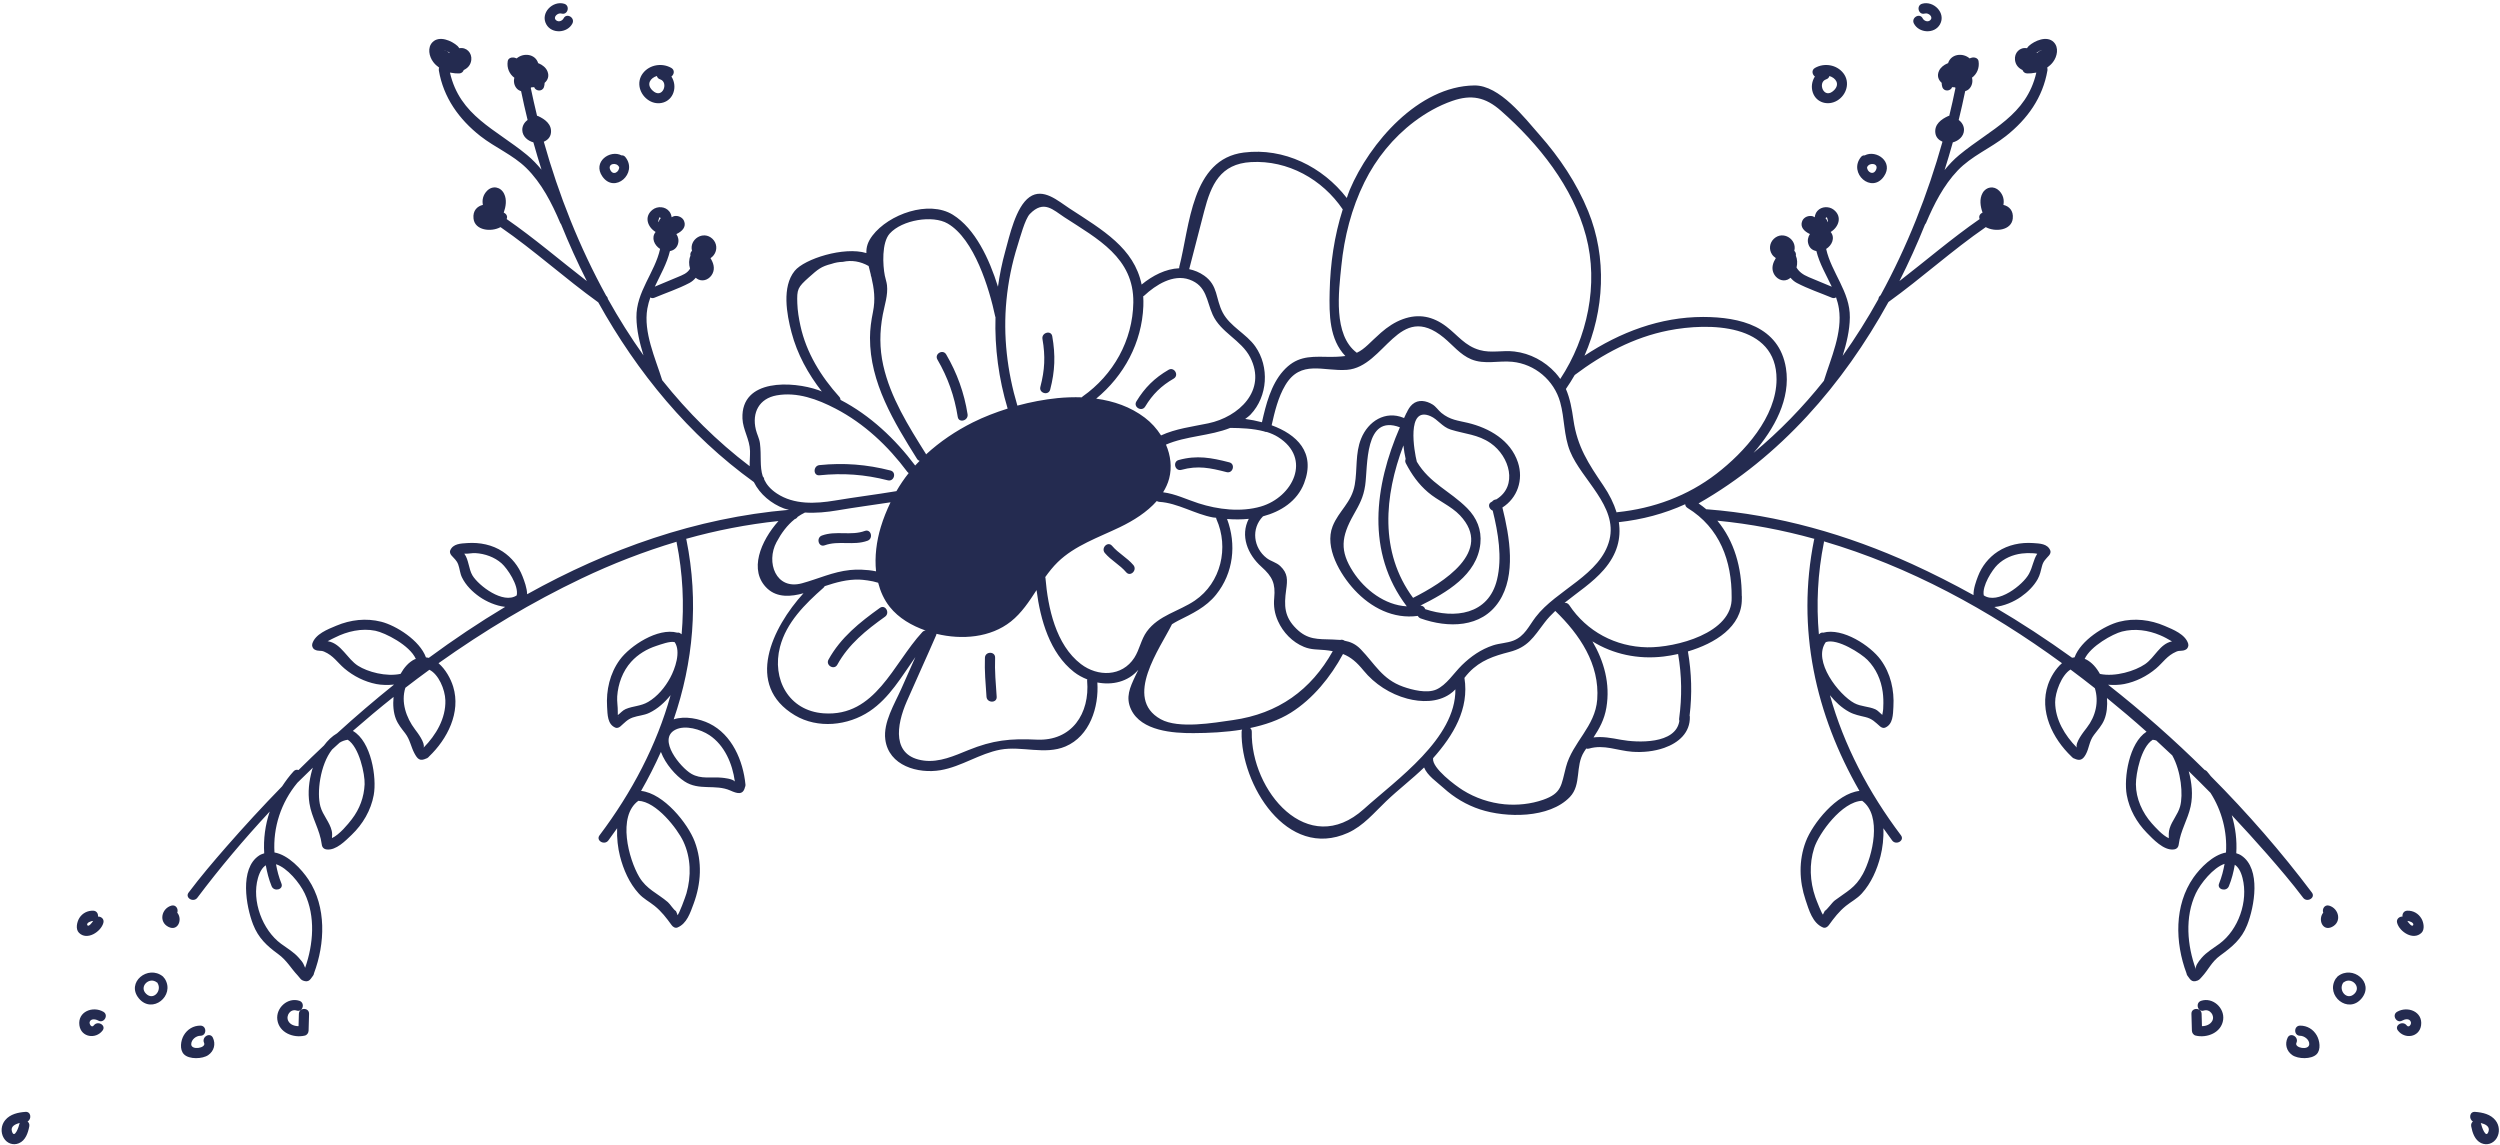 <?xml version="1.0" encoding="UTF-8"?><svg xmlns="http://www.w3.org/2000/svg" xmlns:xlink="http://www.w3.org/1999/xlink" fill="#000000" height="142.4" preserveAspectRatio="xMidYMid meet" version="1" viewBox="-0.2 -0.4 310.8 142.4" width="310.8" zoomAndPan="magnify"><g id="change1_1"><path d="M 185.82 61.684 C 185.621 61.699 185.426 61.789 185.305 61.953 C 185.285 61.961 185.27 61.973 185.246 61.984 C 184.688 62.227 184.914 62.902 185.375 63.086 C 186.051 65.816 186.578 68.918 185.906 71.672 C 184.844 76.039 180.625 76.547 176.984 75.332 C 176.902 75.086 176.684 74.887 176.383 74.887 C 179.617 73.281 183.438 71.086 183.84 67.18 C 184.016 65.473 183.391 63.973 182.195 62.773 C 180.043 60.613 177.555 59.699 175.941 57.004 C 175.617 55.758 174.609 50.027 177.633 51.332 C 178.551 51.727 179.078 52.668 180.156 53.008 C 181.895 53.555 183.547 53.602 185.117 54.695 C 187.484 56.34 188.539 60.02 185.82 61.684 Z M 168.016 70.68 C 166.34 68.086 166.531 66.344 168.078 63.598 C 168.805 62.312 169.293 61.453 169.516 59.957 C 169.871 57.574 169.387 51.035 173.832 52.723 C 170.668 60.004 169.594 68.277 174.691 74.98 C 171.965 74.836 169.473 72.926 168.016 70.68 Z M 174.551 56.664 C 174.48 56.82 174.473 57.004 174.574 57.195 C 175.297 58.582 176.125 59.762 177.32 60.789 C 178.547 61.848 180.191 62.492 181.305 63.668 C 185.531 68.148 179.168 72.066 175.473 73.926 C 171.266 68.234 171.898 61.246 174.273 54.973 C 174.34 55.578 174.434 56.156 174.551 56.664 Z M 182.27 52.168 C 181.023 51.871 180.09 51.816 179 50.938 C 178.613 50.621 178.328 50.148 177.891 49.883 C 177.117 49.41 176.137 49.215 175.391 49.863 C 175.074 50.137 174.855 50.508 174.676 50.91 C 174.664 50.922 174.652 50.93 174.645 50.945 C 174.543 51.156 174.449 51.371 174.348 51.582 C 174.324 51.57 174.309 51.547 174.281 51.539 C 172.02 50.621 169.891 51.957 169.012 54.137 C 168.27 55.961 168.559 57.965 168.223 59.863 C 167.832 62.094 166.234 63.105 165.473 65.023 C 164.426 67.668 166.418 71.02 168.172 72.918 C 170.242 75.16 173.035 76.586 176.066 76.168 C 176.133 76.305 176.246 76.422 176.422 76.484 C 179.793 77.684 183.98 77.699 186.164 74.363 C 188.309 71.094 187.484 66.328 186.578 62.695 C 188.434 61.516 189.227 59.262 188.508 57.082 C 187.598 54.328 184.938 52.805 182.27 52.168 Z M 109.828 76.266 C 107.484 77.941 105.309 79.676 103.895 82.238 C 103.5 82.953 102.406 82.312 102.801 81.598 C 104.32 78.852 106.676 76.973 109.191 75.172 C 109.855 74.699 110.484 75.797 109.828 76.266 Z M 102.32 67.395 C 101.555 67.676 101.227 66.453 101.984 66.176 C 103.734 65.535 105.586 66.238 107.316 65.605 C 108.086 65.324 108.41 66.547 107.652 66.824 C 105.902 67.465 104.055 66.762 102.32 67.395 Z M 101.676 57.422 C 104.703 57.113 107.562 57.336 110.508 58.094 C 111.297 58.297 110.957 59.516 110.168 59.312 C 107.32 58.582 104.598 58.387 101.676 58.688 C 100.867 58.77 100.875 57.504 101.676 57.422 Z M 116.34 44.301 C 115.93 43.598 117.02 42.961 117.43 43.664 C 118.781 45.973 119.676 48.453 120.09 51.098 C 120.215 51.895 118.996 52.234 118.867 51.434 C 118.469 48.891 117.641 46.527 116.34 44.301 Z M 129.137 47.699 C 129.688 45.598 129.773 43.883 129.398 41.742 C 129.262 40.945 130.48 40.605 130.617 41.406 C 131.027 43.754 130.961 45.727 130.359 48.035 C 130.152 48.824 128.934 48.484 129.137 47.699 Z M 141.074 49.508 C 142.109 47.797 143.344 46.578 145.074 45.574 C 145.781 45.164 146.418 46.258 145.715 46.668 C 144.164 47.566 143.094 48.613 142.168 50.148 C 141.746 50.844 140.652 50.207 141.074 49.508 Z M 152.293 58.297 C 150.273 57.777 148.73 57.441 146.668 58.012 C 145.883 58.227 145.547 57.008 146.332 56.789 C 148.602 56.164 150.391 56.504 152.629 57.078 C 153.418 57.281 153.082 58.5 152.293 58.297 Z M 140.699 69.848 C 141.227 70.465 140.336 71.363 139.805 70.742 C 139.02 69.816 137.941 69.277 137.156 68.352 C 136.633 67.73 137.52 66.836 138.051 67.457 C 138.836 68.383 139.91 68.918 140.699 69.848 Z M 123.512 81.367 C 123.449 83.004 123.594 84.59 123.707 86.219 C 123.766 87.035 122.5 87.027 122.441 86.219 C 122.328 84.59 122.184 83.004 122.246 81.367 C 122.277 80.555 123.539 80.551 123.512 81.367 Z M 299.078 114.086 C 299.273 114.082 299.988 114.305 299.797 114.629 C 299.652 114.867 299.219 114.32 299.078 114.086 Z M 299.074 112.816 C 298.633 112.832 298.438 113.207 298.477 113.547 C 298.094 113.535 297.68 113.844 297.809 114.328 C 298.102 115.434 299.828 116.57 300.848 115.559 C 301.277 115.133 301.105 114.27 300.84 113.809 C 300.465 113.164 299.816 112.793 299.074 112.816 Z M 309.184 140.227 C 308.867 141.309 308.301 139.621 308.238 139.289 C 308.23 139.254 308.215 139.234 308.207 139.207 C 308.773 139.348 309.355 139.637 309.184 140.227 Z M 310.051 138.898 C 309.441 138.117 308.441 137.898 307.5 137.828 C 306.789 137.773 306.703 138.734 307.234 139.02 C 307.074 139.156 306.969 139.359 307.02 139.625 C 307.164 140.41 307.465 141.328 308.242 141.703 C 308.969 142.047 309.781 141.77 310.191 141.086 C 310.602 140.402 310.535 139.52 310.051 138.898 Z M 300.789 127.074 C 300.574 128.57 298.754 128.828 297.91 127.715 C 297.418 127.066 298.516 126.438 299 127.078 C 299.273 127.434 299.621 126.93 299.516 126.645 C 299.336 126.16 298.758 126.297 298.449 126.477 C 297.742 126.883 297.105 125.789 297.812 125.383 C 299.117 124.633 301.031 125.363 300.789 127.074 Z M 289.551 113.91 C 289.555 113.902 289.555 113.895 289.562 113.891 C 289.578 113.895 289.598 113.898 289.613 113.902 C 289.594 113.906 289.57 113.906 289.551 113.91 Z M 289.355 112.188 C 288.781 112.023 288.453 112.637 288.625 113.062 C 287.941 113.883 288.523 115.418 289.707 114.84 C 290.969 114.223 290.578 112.539 289.355 112.188 Z M 292.492 123.152 C 291.582 124.027 290.5 122.758 291.07 121.828 C 291.082 121.809 291.082 121.789 291.094 121.77 C 291.117 121.758 291.145 121.75 291.168 121.73 C 292.09 120.992 293.426 122.258 292.492 123.152 Z M 290.422 120.984 C 290.352 121.039 290.309 121.105 290.277 121.168 C 290.234 121.207 290.191 121.242 290.16 121.297 C 288.871 123.391 291.738 125.719 293.395 123.723 C 295.035 121.738 292.258 119.512 290.422 120.984 Z M 287.816 128.316 C 288.18 128.941 288.375 130.086 287.801 130.664 C 287.141 131.32 285.488 131.266 284.77 130.766 C 284.047 130.258 283.828 129.395 284.195 128.609 C 284.547 127.875 285.637 128.516 285.289 129.25 C 284.996 129.867 286.836 130.238 286.887 129.422 C 286.922 128.84 286.246 128.367 285.75 128.367 C 284.934 128.371 284.934 127.105 285.75 127.105 C 286.621 127.102 287.383 127.559 287.816 128.316 Z M 276.184 126.367 C 275.977 127.977 274.188 128.688 272.762 128.344 C 272.488 128.277 272.305 128.008 272.297 127.734 C 272.277 127.035 272.258 126.34 272.238 125.641 C 272.215 124.828 273.48 124.832 273.504 125.641 C 273.516 126.152 273.531 126.664 273.547 127.172 C 274.047 127.172 274.566 126.98 274.82 126.531 C 275.195 125.859 274.523 124.996 273.789 125.23 C 273.012 125.48 272.68 124.262 273.453 124.016 C 274.887 123.551 276.375 124.891 276.184 126.367 Z M 278.594 108.766 C 279.328 111.656 278.074 115.188 275.73 116.922 C 274.969 117.484 274.137 117.953 273.508 118.68 C 273.066 119.191 272.664 119.762 272.801 120.137 C 271.707 117.148 271.398 113.617 272.781 110.668 C 273.359 109.441 274.945 107.457 276.359 106.992 C 276.211 107.816 276.004 108.637 275.68 109.434 C 275.367 110.188 276.594 110.516 276.895 109.77 C 277.254 108.898 277.473 108.008 277.629 107.105 C 278.031 107.371 278.371 107.883 278.594 108.766 Z M 270.828 99.863 C 270.555 100.852 269.828 101.613 269.531 102.578 C 269.398 103.012 269.414 103.402 269.422 103.809 C 268.637 103.449 267.762 102.461 267.316 101.965 C 266.141 100.648 265.34 98.879 265.336 97.102 C 265.332 95.766 265.969 92.48 267.426 91.566 C 267.574 91.586 267.723 91.609 267.863 91.656 C 268.535 92.27 269.199 92.895 269.859 93.516 C 270.953 95.484 271.234 98.41 270.828 99.863 Z M 259.227 90.074 C 258.883 90.52 257.762 91.906 257.988 92.535 C 256.508 91.043 255.309 89.062 255.297 86.906 C 255.289 85.688 256.082 83.535 257.207 82.836 C 258.227 83.598 259.238 84.367 260.234 85.16 C 260.75 86.832 260.344 88.637 259.227 90.074 Z M 248.129 69.809 C 248.957 69.008 250.012 68.559 251.141 68.414 C 251.613 68.355 252.082 68.344 252.555 68.379 C 252.73 68.379 252.898 68.418 253.07 68.445 C 252.562 69.227 252.535 70.031 252.039 70.945 C 251.305 72.309 248.148 74.793 246.422 73.617 C 246.184 72.445 247.48 70.43 248.129 69.809 Z M 263.602 78.113 C 265.207 77.707 266.852 77.941 268.352 78.574 C 268.879 78.793 269.34 79.062 269.82 79.336 C 268.301 79.641 267.699 81.328 266.473 82.168 C 265.238 83.016 262.77 83.781 260.863 83.383 C 260.43 82.602 259.859 81.941 259.129 81.57 C 259.074 81.543 259.02 81.543 258.965 81.52 C 259.695 79.926 262.48 78.398 263.602 78.113 Z M 204.594 80.074 C 200.645 80.008 197.066 78.109 194.883 74.82 C 194.734 74.598 194.512 74.527 194.305 74.543 C 195.961 73.211 197.777 72.055 199.191 70.426 C 200.867 68.492 201.355 66.512 201.055 64.516 C 203.938 64.199 206.719 63.465 209.305 62.285 C 209.316 62.461 209.398 62.633 209.594 62.75 C 213.602 65.207 215.109 69.332 215.078 73.863 C 215.238 78.316 208.102 80.129 204.594 80.074 Z M 208.551 88.941 C 208.535 89.051 208.551 89.145 208.578 89.223 C 208.141 92.156 203.34 91.941 201.312 91.566 C 200.113 91.348 199.055 91.137 197.906 91.277 C 198.633 90.168 199.258 89.066 199.508 87.559 C 200.004 84.582 199.211 81.809 197.773 79.336 C 200.344 80.934 203.434 81.598 206.617 81.219 C 207.18 81.152 207.789 81.047 208.422 80.906 C 208.887 83.609 208.914 86.223 208.551 88.941 Z M 194.48 94.957 C 193.883 97.23 193.984 98.211 191.637 99.031 C 190.121 99.559 188.449 99.734 186.855 99.59 C 185.023 99.418 183.219 98.812 181.66 97.836 C 180.77 97.281 177.809 95.102 177.961 93.887 C 177.965 93.875 177.961 93.867 177.961 93.855 C 180.473 91.035 182.473 87.73 181.859 83.875 C 182.039 83.641 182.227 83.41 182.438 83.188 C 183.859 81.699 185.531 81.148 187.438 80.656 C 189.75 80.059 190.414 78.859 191.816 77.008 C 192.219 76.473 192.676 76 193.152 75.551 C 196.172 78.473 198.688 82.16 198.367 86.559 C 198.117 89.949 195.297 91.863 194.48 94.957 Z M 169.371 100.168 C 162.391 106.461 155.273 97.871 155.422 90.578 C 155.426 90.363 155.34 90.211 155.215 90.109 C 157.031 89.727 158.781 89.141 160.285 88.199 C 163.012 86.488 165.234 83.754 166.762 80.906 C 167.75 81.297 168.473 81.93 169.301 82.941 C 170.688 84.641 172.621 85.887 174.742 86.453 C 176.48 86.914 178.496 86.941 180.035 85.898 C 180.301 85.719 180.527 85.52 180.734 85.301 C 180.797 91.41 173.426 96.512 169.371 100.168 Z M 144.098 89.012 C 139.41 86.414 144.059 80.145 145.5 77.207 C 145.742 77.059 145.977 76.906 146.254 76.77 C 148.02 75.883 149.715 75.105 150.98 73.531 C 153.156 70.828 153.531 67.281 152.348 64.121 C 153.25 64.191 154.152 64.195 155.047 64.102 C 153.977 66.172 154.871 68.508 156.633 70.074 C 157.996 71.293 158.379 72.145 158.211 73.934 C 158.113 74.949 158.254 75.875 158.68 76.816 C 159.309 78.223 160.473 79.434 161.91 80.02 C 162.828 80.395 163.586 80.324 164.527 80.418 C 164.879 80.453 165.191 80.5 165.488 80.555 C 162.789 85.379 158.723 88.32 153.078 89.121 C 150.691 89.461 146.32 90.242 144.098 89.012 Z M 134.18 82.156 C 131.047 79.758 130.078 75.145 129.77 71.438 C 129.766 71.402 129.75 71.379 129.742 71.348 C 130.215 70.684 130.719 70.047 131.301 69.48 C 133.422 67.414 136.352 66.426 139.027 65.137 C 140.715 64.324 142.402 63.266 143.613 61.887 C 143.699 61.941 143.801 61.984 143.926 61.992 C 146.215 62.129 148.34 63.516 150.609 63.93 C 150.734 63.953 150.863 63.949 150.988 63.969 C 150.996 64.027 151 64.082 151.027 64.141 C 152.602 67.664 151.609 72.039 148.344 74.262 C 146.367 75.605 143.84 76.086 142.367 78.117 C 141.648 79.109 141.477 80.352 140.82 81.371 C 139.289 83.746 136.27 83.754 134.18 82.156 Z M 128.656 91.551 C 125.391 91.395 123.246 91.609 120.16 92.863 C 118.438 93.566 116.582 94.398 114.684 94.16 C 110.605 93.648 111.246 89.738 112.531 86.797 C 113.73 84.047 114.992 81.328 116.18 78.574 C 116.207 78.516 116.211 78.457 116.219 78.398 C 119.387 79.168 122.945 78.875 125.473 76.867 C 126.805 75.809 127.734 74.391 128.664 72.961 C 129.141 76.68 130.324 80.797 133.316 83.141 C 133.809 83.527 134.379 83.832 134.973 84.066 C 134.961 84.121 134.945 84.172 134.953 84.238 C 135.305 88.273 133.074 91.766 128.656 91.551 Z M 102.195 88.281 C 97.844 87.973 95.734 84.016 96.77 80.023 C 97.559 76.98 99.887 74.688 102.164 72.68 C 102.238 72.617 102.289 72.547 102.32 72.473 C 103.719 72.008 105.133 71.609 106.641 71.656 C 107.039 71.668 108.172 71.785 108.973 72.047 C 109.25 73.129 109.699 74.148 110.406 75.039 C 111.531 76.453 113.156 77.387 114.883 77.992 C 114.738 77.992 114.594 78.043 114.465 78.18 C 110.82 82.117 108.648 88.738 102.195 88.281 Z M 96.336 67 C 96.945 65.859 97.66 64.898 98.598 64.141 C 98.766 64.09 98.887 63.988 98.961 63.855 C 99.242 63.66 99.543 63.48 99.871 63.32 C 101.219 63.406 102.59 63.273 103.918 63.047 C 106.109 62.672 108.312 62.383 110.512 62.047 C 110.035 63.039 109.621 64.055 109.305 65.105 C 108.77 66.871 108.52 68.797 108.711 70.629 C 107.535 70.379 106.211 70.387 105.48 70.465 C 103.324 70.691 101.555 71.555 99.508 72.113 C 96.242 73.008 95 69.484 96.336 67 Z M 96.387 60.957 C 95.562 60.41 95.102 59.836 94.812 59.23 C 94.809 59.082 94.746 58.941 94.629 58.82 C 94.227 57.598 94.473 56.246 94.277 54.707 C 94.199 54.098 93.902 53.59 93.766 53.004 C 93.258 50.883 94.188 49.145 96.344 48.754 C 98.895 48.297 101.426 49.227 103.688 50.406 C 107.242 52.258 110.207 55.051 112.59 58.25 C 112.645 58.32 112.707 58.371 112.77 58.41 C 112.203 59.121 111.695 59.875 111.242 60.66 C 108.695 61.086 106.121 61.402 103.582 61.828 C 101.176 62.23 98.512 62.363 96.387 60.957 Z M 104.141 48.93 C 101.863 46.406 100.039 43.453 99.309 40.098 C 99.109 39.184 98.953 38.242 98.922 37.309 C 98.863 35.562 98.953 35.332 100.371 34.07 C 101.477 33.09 101.871 32.73 103.172 32.406 C 103.625 32.25 104.09 32.164 104.574 32.156 C 105.691 31.906 106.762 32.094 107.785 32.668 C 107.789 32.68 107.793 32.691 107.797 32.703 C 107.887 33.059 107.969 33.395 108.055 33.734 C 108.055 33.84 108.082 33.941 108.129 34.035 C 108.461 35.457 108.652 36.797 108.328 38.383 C 108.109 39.457 107.961 40.496 107.957 41.598 C 107.938 47.172 110.945 52.082 113.805 56.648 C 113.891 56.785 114.004 56.855 114.125 56.898 C 113.938 57.09 113.754 57.277 113.574 57.473 C 111.086 54.164 107.977 51.234 104.297 49.316 C 104.289 49.184 104.25 49.055 104.141 48.93 Z M 110.07 35.047 C 110.023 34.645 109.879 34.258 109.801 33.867 C 109.543 32.57 109.398 29.758 110.41 28.637 C 111.945 26.934 115.754 26.305 117.617 27.391 C 120.93 29.312 122.797 35.504 123.523 38.938 C 123.527 38.973 123.547 38.992 123.559 39.023 C 123.449 42.852 123.961 46.691 125.07 50.395 C 123.59 50.863 122.133 51.418 120.742 52.113 C 118.617 53.176 116.648 54.508 114.926 56.09 C 114.914 56.062 114.914 56.035 114.895 56.008 C 112.738 52.566 110.504 49.031 109.605 45.02 C 109.133 42.902 109.145 40.844 109.547 38.719 C 109.773 37.52 110.211 36.293 110.07 35.047 Z M 124.922 36.922 C 125.145 34.617 125.605 32.332 126.305 30.125 C 126.609 29.168 127.23 26.82 127.832 26.199 C 129.562 24.41 130.719 25.691 132.113 26.602 C 136.234 29.285 140.777 31.648 140.695 37.211 C 140.621 41.922 138.215 46.211 134.387 48.895 C 134.344 48.922 134.32 48.961 134.289 48.996 C 133.281 48.961 132.266 48.996 131.266 49.094 C 129.605 49.262 127.934 49.582 126.281 50.027 C 125.012 45.762 124.492 41.363 124.922 36.922 Z M 142.066 36.34 C 143.473 35.027 145.645 33.645 147.652 34.352 C 149.832 35.117 149.781 36.988 150.555 38.715 C 151.555 40.949 154.117 41.871 155.219 44.016 C 157.34 48.148 153.789 51.441 150.016 52.227 C 147.965 52.656 145.996 52.883 144.141 53.73 C 143.602 52.887 142.922 52.125 142.121 51.523 C 140.336 50.168 138.246 49.457 136.078 49.16 C 139.535 46.309 141.758 42.219 141.941 37.66 C 141.957 37.23 141.949 36.82 141.926 36.426 C 141.973 36.398 142.023 36.383 142.066 36.34 Z M 149.504 25.859 C 150.367 22.547 151.508 19.965 155.328 19.75 C 159.914 19.492 164.195 21.891 166.73 25.629 C 165.676 28.934 165.176 32.414 165.102 35.883 C 165.035 38.734 165.066 41.785 167.055 43.859 C 166.422 43.949 165.648 43.984 164.629 43.961 C 162.434 43.906 160.887 43.969 159.316 45.73 C 157.801 47.438 157.18 49.895 156.684 52.094 C 155.988 51.91 155.289 51.773 154.605 51.684 C 154.832 51.504 155.07 51.348 155.277 51.129 C 157.414 48.871 157.633 45.199 155.863 42.676 C 154.742 41.082 152.723 40.203 151.805 38.453 C 150.906 36.734 151.254 35.105 149.512 33.871 C 148.906 33.441 148.273 33.199 147.641 33.062 C 148.262 30.664 148.879 28.262 149.504 25.859 Z M 175.609 14.73 C 177.055 13.645 178.629 12.742 180.348 12.145 C 182.723 11.32 184.465 11.668 186.395 13.367 C 191.078 17.488 195.355 22.82 196.977 28.953 C 198.562 34.941 197.156 41.582 193.773 46.711 C 193.594 46.453 193.398 46.199 193.176 45.953 C 191.844 44.496 190.027 43.527 188.062 43.297 C 186.582 43.121 185.215 43.527 183.754 43.117 C 181.93 42.605 181.051 41.297 179.605 40.191 C 177.953 38.938 176.191 38.555 174.211 39.273 C 173.195 39.641 172.305 40.242 171.492 40.949 C 170.117 42.152 169.504 42.977 168.48 43.457 C 165.512 41.254 166.234 35.859 166.555 32.668 C 166.918 29.059 167.816 25.504 169.43 22.246 C 170.883 19.309 172.996 16.707 175.609 14.73 Z M 148.793 62.168 C 147.266 61.676 145.961 61.004 144.398 60.801 C 144.723 60.27 144.988 59.711 145.148 59.098 C 145.52 57.688 145.328 56.215 144.754 54.875 C 147.242 53.793 150.246 53.801 152.746 52.797 C 154.074 52.812 155.574 52.863 156.938 53.227 C 157.051 53.281 157.172 53.312 157.293 53.305 C 157.789 53.461 158.258 53.664 158.684 53.93 C 162.941 56.602 160.527 61.406 156.551 62.57 C 154.07 63.293 151.215 62.949 148.793 62.168 Z M 190.715 76.309 C 189.863 77.426 189.344 78.703 187.934 79.246 C 187.145 79.551 186.234 79.562 185.422 79.828 C 183.918 80.324 182.664 81.199 181.543 82.293 C 180.543 83.27 179.625 84.77 178.344 85.328 C 177.18 85.828 175.375 85.375 174.234 84.969 C 171.633 84.047 170.734 82.148 168.973 80.324 C 168.34 79.668 167.688 79.391 166.957 79.254 C 166.797 79.141 166.598 79.098 166.422 79.156 C 166.113 79.129 165.793 79.113 165.449 79.102 C 163.602 79.047 162.367 79.145 160.961 77.762 C 159.449 76.277 159.426 74.898 159.695 72.926 C 159.867 71.695 159.922 70.887 158.965 69.977 C 158.477 69.508 157.785 69.383 157.27 68.98 C 155.629 67.715 155.309 65.324 156.816 63.789 C 159.023 63.203 161.059 61.918 161.922 59.684 C 163.406 55.828 160.98 53.598 157.891 52.469 C 158.27 50.781 158.703 48.973 159.586 47.492 C 161.508 44.266 164.332 45.801 167.258 45.578 C 172 45.219 173.652 36.941 179.301 41.582 C 180.406 42.492 181.336 43.699 182.699 44.266 C 184.355 44.953 186.082 44.41 187.805 44.578 C 190.605 44.852 192.996 46.867 193.758 49.586 C 194.328 51.617 194.188 53.738 194.996 55.719 C 196.43 59.238 200.914 62.527 199.891 66.703 C 198.816 71.066 193.289 72.926 190.715 76.309 Z M 207.207 40.688 C 212.238 39.691 220.691 39.77 220.66 46.77 C 220.645 51.422 216.672 55.816 213.191 58.496 C 209.598 61.266 205.359 62.812 200.863 63.277 C 200.832 63.281 200.805 63.297 200.777 63.305 C 200.43 62.184 199.875 61.062 199.117 59.949 C 197.285 57.25 195.887 55.141 195.41 51.809 C 195.215 50.438 194.988 49.145 194.473 47.957 C 194.867 47.395 195.227 46.809 195.57 46.219 C 199.051 43.605 202.902 41.539 207.207 40.688 Z M 231.969 81.645 C 233.039 82.734 233.652 84.125 233.859 85.629 C 233.941 86.246 233.961 86.855 233.926 87.477 C 233.93 87.82 233.875 88.152 233.805 88.477 C 233.535 88.262 233.242 87.91 232.945 87.781 C 232.102 87.41 231.16 87.453 230.332 87.016 C 228.434 86.008 225.086 81.77 226.785 79.426 C 228.207 78.918 231.191 80.852 231.969 81.645 Z M 231.395 108.246 C 230.441 110.004 229.383 110.426 227.902 111.543 C 227.539 111.816 226.957 112.703 226.633 112.859 C 226.707 112.824 226.375 113.324 226.449 113.309 C 226.324 113.332 225.613 111.512 225.484 111.141 C 224.805 109.184 224.703 107.02 225.336 105.035 C 225.918 103.203 228.797 99.238 231.305 99.156 C 233.812 100.992 232.598 106.027 231.395 108.246 Z M 84.75 104.203 C 85.699 106.23 85.746 108.52 85.141 110.66 C 85.031 111.047 84.176 113.41 84.004 113.375 C 84.07 113.387 83.852 112.871 83.832 112.859 C 83.551 112.727 83.121 112.004 82.828 111.754 C 81.531 110.645 80.176 110.16 79.262 108.609 C 77.953 106.387 76.527 101.078 79.16 99.156 C 81.398 99.246 84.012 102.633 84.75 104.203 Z M 80.379 86.863 C 79.461 87.402 78.527 87.355 77.594 87.746 C 77.195 87.914 76.922 88.27 76.609 88.5 C 76.602 88.395 76.598 88.262 76.602 88.07 C 76.617 87.441 76.488 86.809 76.531 86.172 C 76.637 84.625 77.211 83.039 78.262 81.879 C 79.117 80.934 80.215 80.281 81.414 79.891 C 81.922 79.727 83.121 79.27 83.676 79.434 C 84.488 80.613 83.711 82.773 83.121 83.859 C 82.484 85.039 81.543 86.18 80.379 86.863 Z M 76.621 88.648 C 76.699 88.727 76.652 88.875 76.621 88.648 Z M 87.996 90.996 C 89.883 92.25 90.867 94.57 91.156 96.758 C 90.867 96.406 89.773 96.309 89.539 96.285 C 88.227 96.148 86.961 96.508 85.742 95.793 C 84.406 95.016 81.504 91.516 83.738 90.332 C 84.973 89.68 86.918 90.281 87.996 90.996 Z M 58.535 71.137 C 58.055 70.332 58.086 69.191 57.52 68.43 C 57.957 68.473 58.461 68.34 58.914 68.363 C 60.078 68.434 61.27 68.852 62.152 69.629 C 62.871 70.266 64.305 72.371 64.039 73.617 C 62.367 74.754 59.305 72.414 58.535 71.137 Z M 55.168 86.664 C 55.234 88.91 54.004 90.988 52.465 92.543 C 52.68 91.961 51.711 90.691 51.398 90.281 C 50.281 88.801 49.633 86.871 50.195 85.105 C 51.18 84.344 52.176 83.598 53.18 82.867 C 54.312 83.41 55.129 85.301 55.168 86.664 Z M 45.129 97.102 C 45.059 98.699 44.512 100.172 43.547 101.434 C 43.082 102.043 42.008 103.363 41.07 103.793 C 41.094 103.496 41.113 103.195 41.043 102.895 C 40.789 101.793 39.934 100.953 39.633 99.863 C 39.164 98.191 39.59 94.672 41.082 92.785 C 41.395 92.496 41.711 92.211 42.027 91.926 C 42.332 91.738 42.668 91.617 43.031 91.566 C 44.457 92.473 45.18 95.852 45.129 97.102 Z M 44.312 82.371 C 42.969 81.523 42.234 79.625 40.617 79.328 C 40.582 79.32 40.555 79.324 40.523 79.32 C 40.887 79.117 41.312 78.922 41.438 78.859 C 42.957 78.086 44.773 77.668 46.469 78.016 C 47.668 78.262 50.738 79.801 51.496 81.52 C 51.441 81.543 51.391 81.543 51.332 81.57 C 50.602 81.934 50.035 82.594 49.598 83.375 C 47.805 83.758 45.52 83.137 44.312 82.371 Z M 37.68 110.668 C 39.035 113.535 38.762 116.984 37.734 119.918 C 37.707 119.852 37.66 119.762 37.59 119.578 C 37.457 119.234 37.195 118.953 36.953 118.68 C 36.32 117.953 35.496 117.488 34.73 116.922 C 32.438 115.23 31.062 111.613 31.867 108.766 C 32.105 107.93 32.445 107.434 32.844 107.172 C 33 108.051 33.219 108.922 33.566 109.77 C 33.867 110.512 35.094 110.188 34.785 109.434 C 34.465 108.652 34.262 107.852 34.113 107.043 C 35.512 107.469 37.07 109.379 37.68 110.668 Z M 55.305 5.938 C 55.223 5.887 55.133 5.852 55.035 5.82 C 55.051 5.824 55.062 5.82 55.082 5.824 C 55.152 5.84 55.23 5.898 55.305 5.938 Z M 55.34 5.953 C 55.477 6.02 55.598 6.082 55.719 6.184 C 55.688 6.184 55.66 6.191 55.629 6.195 C 55.539 6.098 55.445 6.016 55.34 5.953 Z M 81.699 26.852 C 81.742 26.582 81.824 26.543 81.945 26.727 C 81.809 26.871 81.723 27.039 81.676 27.227 C 81.633 27.137 81.629 27.02 81.699 26.852 Z M 226.996 26.852 C 227.066 27.023 227.062 27.141 227.02 27.23 C 226.973 27.039 226.887 26.871 226.746 26.73 C 226.867 26.543 226.953 26.582 226.996 26.852 Z M 253.664 5.816 C 253.43 5.891 253.23 6.012 253.066 6.195 C 253.031 6.191 253 6.18 252.969 6.18 C 253.176 6.016 253.414 5.871 253.613 5.824 C 253.637 5.82 253.645 5.82 253.664 5.816 Z M 286.125 111.207 C 286.605 111.848 287.707 111.219 287.215 110.566 C 283.441 105.547 279.219 100.688 274.648 96.094 C 274.48 95.895 274.336 95.68 274.156 95.484 C 274.07 95.395 273.977 95.344 273.883 95.32 C 270.098 91.574 266.078 88.023 261.879 84.727 C 262.594 84.781 263.289 84.754 263.879 84.641 C 265.324 84.359 266.715 83.66 267.84 82.707 C 268.742 81.941 269.191 81.117 270.367 80.609 C 270.824 80.414 271.078 80.609 271.547 80.352 C 271.789 80.219 271.914 79.902 271.84 79.637 C 271.492 78.457 269.945 77.855 268.922 77.418 C 267.137 76.648 265.164 76.41 263.266 76.895 C 261.434 77.359 258.477 79.203 257.711 81.32 C 257.605 81.332 257.504 81.348 257.402 81.371 C 254.262 79.113 251.035 76.996 247.738 75.062 C 248.934 74.957 250.172 74.406 251.043 73.797 C 251.875 73.215 252.637 72.477 253.133 71.586 C 253.414 71.074 253.52 70.539 253.66 69.984 C 253.82 69.352 254.129 69.117 254.531 68.656 C 254.672 68.496 254.781 68.25 254.695 68.039 C 254.348 67.18 253.375 67.172 252.555 67.113 C 251.012 67.008 249.473 67.32 248.164 68.172 C 247.043 68.906 246.18 69.992 245.703 71.242 C 245.469 71.855 245.121 72.801 245.148 73.586 C 242.633 72.191 240.078 70.895 237.5 69.719 C 229.426 66.047 220.867 63.602 212.004 62.914 C 211.977 62.914 211.961 62.922 211.938 62.922 C 211.637 62.66 211.301 62.426 210.965 62.184 C 221.09 56.41 228.91 47.426 234.574 37.145 C 238.707 34.172 242.48 30.723 246.672 27.836 C 247.836 28.477 249.855 28.254 250.027 26.777 C 250.141 25.781 249.555 25.23 248.863 25.074 C 248.98 24.473 248.855 23.84 248.34 23.316 C 247.691 22.664 246.723 22.797 246.273 23.598 C 245.859 24.336 245.992 25.238 246.27 26.035 C 246.043 26.133 245.871 26.309 245.852 26.574 C 245.848 26.672 245.891 26.746 245.906 26.836 C 242.449 29.23 239.262 31.977 235.938 34.543 C 237.102 32.238 238.164 29.887 239.125 27.492 C 239.176 27.438 239.223 27.379 239.254 27.301 C 240.227 24.996 241.43 22.633 243.172 20.805 C 244.895 18.992 247.23 18.051 249.176 16.516 C 251.848 14.41 253.766 11.727 254.34 8.344 C 254.359 8.215 254.34 8.105 254.305 8.004 C 254.574 7.812 254.824 7.586 255.031 7.312 C 255.555 6.621 255.789 5.508 255.113 4.832 C 254.266 3.992 252.734 4.66 252.008 5.324 C 251.926 5.402 251.867 5.504 251.797 5.594 C 250.895 5.43 250.199 6.176 250.305 7.062 C 250.383 7.699 250.758 8.074 251.242 8.309 C 251.32 8.535 251.512 8.719 251.816 8.73 C 252.145 8.742 252.477 8.707 252.805 8.645 C 252.859 8.641 252.91 8.637 252.957 8.625 C 251.73 13.98 247.301 15.621 243.371 18.871 C 242.695 19.43 242.098 20.066 241.551 20.738 C 241.91 19.594 242.258 18.449 242.574 17.301 C 243.293 17.109 243.949 16.555 243.965 15.762 C 243.973 15.25 243.699 14.797 243.305 14.516 C 243.598 13.32 243.867 12.125 244.113 10.93 C 244.316 10.871 244.516 10.77 244.691 10.555 C 244.984 10.199 245.078 9.699 244.957 9.258 C 245.559 8.816 245.914 8.059 245.773 7.195 C 245.715 6.836 245.305 6.699 244.996 6.754 C 244.879 6.773 244.773 6.824 244.664 6.863 C 243.832 6.129 242.344 6.281 241.984 7.461 C 241.961 7.473 241.93 7.477 241.902 7.484 C 241.477 7.664 241.062 7.969 240.863 8.398 C 240.574 9.02 240.781 9.539 241.188 9.898 C 241.188 10.07 241.211 10.242 241.266 10.414 C 241.473 11.051 242.328 10.93 242.484 10.434 C 242.602 10.449 242.723 10.457 242.848 10.461 C 242.867 10.484 242.887 10.508 242.906 10.531 C 242.672 11.684 242.414 12.84 242.133 13.992 C 242.094 14.004 242.055 14.004 242.012 14.023 C 241.145 14.414 240.27 15.055 240.402 16.125 C 240.469 16.676 240.836 17.023 241.289 17.219 C 239.457 23.758 236.902 30.258 233.59 36.312 C 233.414 36.438 233.336 36.609 233.32 36.785 C 231.969 39.223 230.484 41.582 228.879 43.844 C 229.359 42.277 229.754 40.684 229.773 39.059 C 229.816 35.875 227.477 33.496 226.828 30.547 C 227.539 30.109 227.98 29.172 227.391 28.441 C 227.391 28.441 227.387 28.441 227.387 28.441 C 228.363 27.852 228.879 26.551 227.777 25.68 C 227.184 25.211 226.246 25.246 225.738 25.824 C 225.535 26.055 225.449 26.32 225.406 26.598 C 225.398 26.602 225.391 26.605 225.387 26.609 C 225.309 26.562 225.242 26.508 225.141 26.48 C 224.648 26.355 224.059 26.582 223.855 27.066 C 223.543 27.816 224.102 28.375 224.809 28.695 C 224.57 29.066 224.465 29.496 224.629 29.98 C 224.797 30.488 225.18 30.738 225.613 30.812 C 226.004 32.398 226.84 33.777 227.527 35.246 C 226.57 34.852 225.617 34.449 224.66 34.051 C 223.895 33.727 223.453 33.375 223.145 32.859 C 223.27 32.352 223.25 31.824 223.059 31.387 C 223.105 31.16 223.035 30.934 222.867 30.785 C 223.234 29.363 221.473 28.215 220.328 29.285 C 219.785 29.797 219.688 30.602 220.094 31.223 C 220.215 31.41 220.387 31.559 220.57 31.684 C 220.223 32.246 220 32.883 220.281 33.539 C 220.562 34.199 221.316 34.668 222.027 34.367 C 222.16 34.309 222.281 34.223 222.398 34.129 C 222.609 34.379 222.859 34.605 223.184 34.777 C 224.566 35.504 226.102 36.016 227.543 36.617 C 227.754 36.703 227.93 36.66 228.059 36.562 C 228.211 37.012 228.34 37.477 228.414 37.969 C 228.871 40.953 227.43 44.098 226.559 46.898 C 226.555 46.91 226.559 46.922 226.555 46.93 C 223.934 50.219 221.02 53.23 217.801 55.895 C 220.398 52.922 222.441 49.172 221.828 45.363 C 220.996 40.172 216.102 39.008 211.531 39.004 C 206.176 39.004 201.18 40.914 196.785 43.82 C 199.262 38.184 199.594 31.625 197.246 25.867 C 195.82 22.367 193.695 19.199 191.199 16.371 C 189.348 14.273 186.242 10.18 183.086 10.223 C 176.129 10.312 170.062 17.387 167.598 23.207 C 167.453 23.535 167.359 23.883 167.234 24.215 C 164.23 20.336 159.434 17.938 154.441 18.562 C 147.902 19.379 147.727 27.676 146.406 32.777 C 146.391 32.84 146.398 32.895 146.398 32.949 C 144.727 33.016 143.082 33.859 141.727 34.977 C 140.789 30.434 136.887 28.203 132.754 25.508 C 131.355 24.598 129.492 22.895 127.789 24.102 C 126.07 25.32 125.293 28.98 124.773 30.84 C 124.367 32.293 124.074 33.766 123.867 35.246 C 122.793 31.781 121.016 28.004 118.258 26.297 C 115.262 24.445 110.289 26.227 108.262 28.891 C 107.668 29.672 107.484 30.336 107.508 31.062 C 104.719 30.215 99.805 31.785 98.594 33.277 C 96.98 35.266 97.609 38.672 98.199 40.918 C 98.914 43.641 100.262 46.074 101.969 48.27 C 101.816 48.215 101.672 48.145 101.52 48.09 C 98.379 46.992 91.902 46.617 92.102 51.629 C 92.156 53.031 93.012 54.23 93.043 55.668 C 93.055 56.324 92.988 56.941 93 57.559 C 88.93 54.469 85.309 50.859 82.125 46.867 C 81.262 44.102 79.773 40.902 80.277 37.969 C 80.363 37.48 80.496 37.023 80.652 36.574 C 80.781 36.668 80.949 36.699 81.152 36.617 C 82.594 36.012 84.129 35.504 85.512 34.777 C 85.836 34.605 86.082 34.379 86.293 34.133 C 86.41 34.227 86.531 34.312 86.668 34.367 C 87.348 34.645 88.074 34.242 88.383 33.613 C 88.711 32.945 88.488 32.281 88.129 31.695 C 88.281 31.594 88.422 31.469 88.535 31.316 C 89.008 30.691 88.945 29.828 88.367 29.285 C 87.223 28.215 85.461 29.363 85.828 30.785 C 85.656 30.938 85.586 31.164 85.637 31.391 C 85.43 31.867 85.422 32.457 85.586 33.004 C 85.227 33.602 84.656 33.789 84.035 34.051 C 83.094 34.445 82.148 34.84 81.207 35.234 C 81.891 33.77 82.707 32.391 83.086 30.812 C 83.52 30.738 83.898 30.484 84.07 29.98 C 84.23 29.496 84.125 29.066 83.887 28.699 C 84.594 28.375 85.152 27.816 84.84 27.066 C 84.652 26.617 84.109 26.379 83.645 26.461 C 83.504 26.488 83.402 26.547 83.305 26.609 C 83.305 26.605 83.301 26.605 83.297 26.602 C 83.262 26.359 83.184 26.121 83.027 25.91 C 82.535 25.258 81.543 25.184 80.918 25.68 C 79.82 26.551 80.332 27.852 81.309 28.441 C 81.305 28.441 81.305 28.441 81.305 28.441 C 80.719 29.168 81.156 30.105 81.863 30.547 C 81.219 33.492 78.875 35.879 78.922 39.059 C 78.941 40.66 79.324 42.234 79.797 43.781 C 78.199 41.531 76.723 39.188 75.375 36.77 C 75.359 36.625 75.289 36.488 75.164 36.375 C 71.832 30.32 69.254 23.816 67.406 17.219 C 67.859 17.027 68.227 16.676 68.293 16.125 C 68.422 15.055 67.547 14.414 66.684 14.023 C 66.645 14.004 66.605 14.004 66.566 13.996 C 66.285 12.84 66.027 11.688 65.785 10.535 C 65.809 10.508 65.828 10.484 65.852 10.457 C 65.973 10.453 66.094 10.445 66.211 10.434 C 66.367 10.93 67.223 11.051 67.426 10.414 C 67.48 10.242 67.508 10.07 67.508 9.902 C 67.898 9.562 68.102 9.07 67.863 8.477 C 67.676 8.004 67.246 7.68 66.793 7.484 C 66.766 7.477 66.734 7.473 66.707 7.461 C 66.352 6.281 64.863 6.129 64.031 6.863 C 63.918 6.824 63.816 6.773 63.699 6.754 C 63.391 6.699 62.98 6.832 62.922 7.195 C 62.781 8.062 63.137 8.82 63.746 9.266 C 63.629 9.703 63.711 10.199 64.004 10.555 C 64.18 10.77 64.379 10.871 64.582 10.93 C 64.828 12.125 65.098 13.32 65.391 14.516 C 64.996 14.797 64.719 15.25 64.73 15.762 C 64.746 16.551 65.395 17.102 66.109 17.297 C 66.426 18.434 66.766 19.57 67.121 20.699 C 66.578 20.039 65.988 19.418 65.324 18.871 C 61.379 15.625 56.965 14.004 55.738 8.625 C 55.785 8.637 55.836 8.641 55.891 8.645 C 56.219 8.707 56.547 8.742 56.879 8.73 C 57.184 8.719 57.375 8.535 57.449 8.309 C 57.934 8.074 58.312 7.699 58.391 7.062 C 58.496 6.176 57.797 5.43 56.898 5.594 C 56.828 5.504 56.77 5.402 56.688 5.324 C 55.957 4.66 54.426 3.992 53.582 4.832 C 52.902 5.508 53.141 6.621 53.664 7.312 C 53.867 7.586 54.121 7.812 54.391 8.004 C 54.355 8.105 54.336 8.215 54.355 8.344 C 54.926 11.719 56.852 14.418 59.52 16.516 C 61.34 17.945 63.547 18.844 65.211 20.469 C 67.121 22.336 68.414 24.871 69.441 27.301 C 69.469 27.367 69.512 27.418 69.551 27.469 C 70.52 29.871 71.586 32.234 72.758 34.547 C 69.434 31.977 66.242 29.23 62.789 26.836 C 62.801 26.746 62.848 26.672 62.844 26.574 C 62.824 26.309 62.652 26.133 62.426 26.035 C 62.691 25.273 62.828 24.422 62.473 23.695 C 62.055 22.832 61.047 22.617 60.355 23.316 C 59.84 23.84 59.715 24.473 59.832 25.074 C 59.141 25.23 58.555 25.781 58.668 26.777 C 58.836 28.254 60.859 28.477 62.023 27.836 C 66.234 30.738 70.023 34.203 74.176 37.188 C 79.027 45.922 85.441 53.715 93.52 59.531 C 94.277 61.059 95.691 62.219 97.273 62.816 C 97.477 62.895 97.688 62.922 97.895 62.98 C 86.363 63.969 75.445 67.84 65.332 73.477 C 65.324 72.719 64.984 71.824 64.758 71.242 C 64.273 69.988 63.418 68.914 62.297 68.172 C 60.996 67.316 59.445 67.012 57.906 67.113 C 57.086 67.168 56.113 67.184 55.766 68.039 C 55.68 68.25 55.793 68.496 55.93 68.656 C 56.266 69.039 56.57 69.262 56.762 69.766 C 56.961 70.297 56.977 70.863 57.234 71.387 C 57.715 72.371 58.527 73.172 59.418 73.797 C 60.266 74.387 61.449 74.918 62.605 75.047 C 59.348 76.996 56.18 79.121 53.105 81.387 C 52.992 81.355 52.871 81.344 52.754 81.328 C 51.992 79.207 49.027 77.359 47.195 76.895 C 45.324 76.418 43.383 76.641 41.613 77.387 C 40.562 77.828 38.98 78.422 38.621 79.637 C 38.547 79.902 38.672 80.219 38.914 80.352 C 39.383 80.609 39.637 80.414 40.094 80.609 C 41.27 81.117 41.719 81.941 42.621 82.707 C 43.746 83.66 45.137 84.359 46.586 84.641 C 47.227 84.766 48.004 84.785 48.789 84.707 C 46.363 86.656 44 88.672 41.711 90.762 C 41.078 91.129 40.531 91.664 40.07 92.285 C 39 93.289 37.949 94.305 36.914 95.332 C 36.719 95.262 36.492 95.281 36.305 95.484 C 35.766 96.07 35.301 96.703 34.871 97.359 C 32.465 99.824 30.152 102.34 27.938 104.871 C 26.324 106.723 24.723 108.602 23.246 110.566 C 22.758 111.219 23.855 111.852 24.336 111.207 C 27.102 107.527 30.121 103.945 33.332 100.492 C 32.77 102.156 32.535 103.922 32.648 105.684 C 32.434 105.754 32.223 105.82 32.016 105.957 C 29.547 107.578 30.395 112.297 31.266 114.531 C 31.914 116.191 32.961 117.18 34.367 118.199 C 35.469 119 35.945 119.953 36.805 120.863 C 37.164 121.25 37.164 121.457 37.719 121.578 C 38.02 121.645 38.258 121.527 38.434 121.285 C 38.531 121.152 38.629 121.02 38.727 120.887 C 38.797 120.785 38.828 120.691 38.836 120.598 C 40.219 116.91 40.402 112.344 38.148 108.949 C 37.297 107.668 35.645 105.879 33.922 105.578 C 33.73 102.465 34.738 99.367 36.77 96.914 C 37.402 96.281 38.047 95.656 38.695 95.035 C 38.66 95.145 38.613 95.262 38.586 95.367 C 38.215 96.703 38.055 98.102 38.27 99.477 C 38.547 101.273 39.57 102.742 39.801 104.574 C 39.844 104.945 40.055 105.164 40.43 105.207 C 41.582 105.336 42.754 104.117 43.508 103.398 C 44.902 102.062 45.91 100.352 46.262 98.441 C 46.66 96.27 45.949 91.766 43.672 90.469 C 43.672 90.469 43.672 90.465 43.668 90.465 C 45.324 89.02 47.008 87.605 48.727 86.242 C 48.629 87.238 48.715 88.219 49.023 88.988 C 49.293 89.668 49.738 90.195 50.176 90.766 C 50.773 91.547 50.891 92.441 51.309 93.227 C 51.703 93.969 51.992 94.273 52.789 93.898 C 52.801 93.895 52.816 93.891 52.828 93.883 C 52.859 93.867 52.883 93.867 52.914 93.852 C 52.953 93.832 52.977 93.801 53.008 93.773 C 53.02 93.766 53.031 93.762 53.043 93.754 C 53.055 93.742 53.066 93.727 53.078 93.719 C 53.094 93.699 53.117 93.68 53.129 93.66 C 55.414 91.484 57.117 88.168 56.141 84.973 C 55.836 83.969 55.188 82.801 54.316 82.051 C 60.008 78.004 65.969 74.434 72.086 71.52 C 75.91 69.695 79.867 68.16 83.914 66.949 C 83.914 66.973 83.906 66.992 83.914 67.02 C 84.695 70.895 84.867 74.719 84.539 78.453 C 84.512 78.43 84.484 78.41 84.453 78.395 C 84.309 78.258 84.152 78.219 84 78.254 C 81.578 77.598 78.125 79.891 76.855 81.621 C 75.617 83.316 75.145 85.402 75.273 87.477 C 75.332 88.434 75.309 89.652 76.316 90.066 C 76.527 90.156 76.773 90.039 76.93 89.906 C 77.453 89.453 77.777 89.047 78.457 88.801 C 79.133 88.559 79.848 88.543 80.512 88.227 C 81.562 87.727 82.438 86.926 83.168 86.023 C 81.445 92.23 78.359 98.105 74.332 103.449 C 73.844 104.102 74.941 104.73 75.426 104.09 C 75.801 103.59 76.16 103.082 76.52 102.57 C 76.469 103.801 76.621 105.039 76.875 106.035 C 77.301 107.707 78.035 109.398 79.211 110.684 C 79.82 111.352 80.496 111.672 81.172 112.215 C 82.047 112.922 82.633 113.695 83.301 114.617 C 83.449 114.828 83.742 115.02 84.016 114.91 C 85.191 114.43 85.613 113.078 86.031 111.953 C 86.961 109.449 87.121 106.754 86.168 104.23 C 85.316 101.98 82.332 98.242 79.5 97.926 C 80.406 96.344 81.23 94.723 81.965 93.078 C 82.531 94.594 83.816 96.035 84.895 96.742 C 86.719 97.945 88.723 97.047 90.598 97.879 C 91.41 98.242 92.172 98.5 92.414 97.461 C 92.461 97.375 92.488 97.273 92.477 97.148 C 92.188 94.176 90.812 90.93 87.988 89.547 C 86.789 88.961 84.961 88.559 83.555 89.031 C 85.977 81.965 86.695 74.418 85.133 66.684 C 85.125 66.645 85.105 66.621 85.094 66.59 C 88.848 65.535 92.684 64.789 96.578 64.375 C 94.379 66.84 92.816 70.531 95.191 72.766 C 96.438 73.934 98.168 73.781 99.691 73.352 C 95.805 77.621 92.336 84.781 98.621 88.527 C 101.469 90.223 105.207 89.828 107.91 88.023 C 110.387 86.363 111.887 83.711 113.598 81.293 C 113.008 82.613 112.426 83.934 111.84 85.254 C 111.012 87.117 109.59 89.398 109.859 91.52 C 110.277 94.809 113.934 95.82 116.719 95.352 C 119.332 94.91 121.57 93.281 124.168 92.797 C 126.824 92.305 129.691 93.484 132.254 92.402 C 135.285 91.121 136.43 87.5 136.223 84.445 C 138.07 84.801 140.023 84.379 141.316 82.871 C 141.191 83.137 141.055 83.402 140.93 83.668 C 140.281 85.055 139.703 86.289 140.414 87.797 C 141.684 90.488 145.652 90.758 148.184 90.742 C 150.102 90.734 152.188 90.637 154.223 90.301 C 154.184 90.383 154.156 90.469 154.156 90.578 C 154.023 97.078 159.781 106.562 167.383 103.137 C 169.305 102.27 170.633 100.633 172.125 99.211 C 173.648 97.75 175.332 96.48 176.844 95.012 C 177.258 96.035 178.379 96.766 179.25 97.551 C 180.582 98.758 182.105 99.668 183.816 100.23 C 187.016 101.281 192.402 101.371 194.973 98.676 C 196.438 97.137 195.602 94.836 196.734 93.059 C 196.824 92.918 196.91 92.793 197 92.656 C 197.102 92.691 197.215 92.703 197.348 92.664 C 199.211 92.121 200.883 92.926 202.719 93.059 C 204.043 93.156 205.441 93.016 206.699 92.574 C 208.488 91.945 209.934 90.684 209.883 88.695 C 209.883 88.645 209.863 88.605 209.852 88.562 C 210.176 85.867 210.102 83.273 209.641 80.586 C 212.973 79.598 216.391 77.531 216.344 74.027 C 216.344 74.023 216.348 74.02 216.348 74.012 C 216.348 73.988 216.344 73.965 216.348 73.938 C 216.344 73.863 216.352 73.797 216.348 73.719 C 216.348 73.707 216.34 73.699 216.336 73.684 C 216.332 70.152 215.414 66.883 213.301 64.332 C 217.406 64.727 221.43 65.5 225.367 66.59 C 225.355 66.621 225.336 66.645 225.328 66.684 C 223.09 77.77 225.527 88.461 230.965 97.926 C 228.129 98.242 225.145 101.984 224.293 104.23 C 223.402 106.582 223.473 109.109 224.266 111.477 C 224.684 112.719 225.133 114.375 226.449 114.91 C 226.723 115.02 227.012 114.828 227.16 114.617 C 227.828 113.695 228.414 112.922 229.289 112.215 C 229.965 111.672 230.641 111.352 231.254 110.684 C 232.426 109.398 233.16 107.707 233.586 106.035 C 233.84 105.039 233.996 103.801 233.941 102.57 C 234.301 103.082 234.66 103.59 235.035 104.09 C 235.52 104.73 236.617 104.102 236.129 103.449 C 232.102 98.105 229.02 92.234 227.297 86.027 C 227.965 86.855 228.758 87.598 229.691 88.105 C 230.34 88.457 231.016 88.578 231.723 88.75 C 232.562 88.957 232.91 89.367 233.531 89.906 C 233.688 90.039 233.934 90.156 234.148 90.066 C 235.152 89.648 235.133 88.434 235.188 87.477 C 235.312 85.398 234.848 83.32 233.605 81.621 C 232.344 79.891 228.883 77.598 226.465 78.254 C 226.309 78.219 226.152 78.258 226.012 78.395 C 225.977 78.41 225.949 78.43 225.922 78.453 C 225.594 74.719 225.766 70.895 226.551 67.02 C 226.559 66.977 226.547 66.941 226.551 66.902 C 237.133 70.012 247.059 75.402 256.145 82.047 C 255.336 82.742 254.723 83.797 254.406 84.723 C 253.293 87.996 254.961 91.402 257.332 93.66 C 257.344 93.68 257.367 93.699 257.387 93.719 C 257.398 93.727 257.406 93.742 257.422 93.754 C 257.43 93.762 257.441 93.766 257.453 93.773 C 257.484 93.801 257.508 93.832 257.547 93.852 C 257.582 93.871 257.605 93.871 257.641 93.891 C 257.648 93.891 257.656 93.895 257.664 93.898 C 258.352 94.227 258.727 94.074 259.105 93.387 C 259.531 92.613 259.523 91.75 260.121 90.969 C 260.59 90.352 261.109 89.793 261.406 89.066 C 261.719 88.309 261.816 87.355 261.738 86.379 C 263.41 87.742 265.055 89.133 266.656 90.566 C 264.488 91.957 263.809 96.312 264.199 98.441 C 264.527 100.227 265.43 101.836 266.688 103.129 C 267.465 103.922 268.785 105.348 270.031 105.207 C 270.402 105.164 270.613 104.949 270.66 104.574 C 270.879 102.848 271.785 101.504 272.141 99.848 C 272.453 98.41 272.281 96.883 271.902 95.473 C 272.812 96.367 273.723 97.262 274.609 98.168 C 276.023 100.387 276.699 102.98 276.535 105.586 C 274.906 105.879 273.336 107.5 272.496 108.691 C 270.082 112.133 270.195 116.789 271.625 120.598 C 271.637 120.691 271.664 120.785 271.734 120.887 C 271.832 121.02 271.93 121.152 272.027 121.285 C 272.207 121.527 272.445 121.641 272.742 121.578 C 273.195 121.48 273.246 121.355 273.535 121.043 C 274.367 120.148 274.73 119.18 275.824 118.387 C 277.301 117.312 278.469 116.359 279.164 114.605 C 280.066 112.348 280.93 107.613 278.445 105.957 C 278.238 105.816 278.027 105.746 277.812 105.676 C 277.914 104.074 277.715 102.477 277.254 100.945 C 278.746 102.543 280.215 104.148 281.629 105.766 C 283.172 107.535 284.711 109.328 286.125 111.207 Z M 11.383 114.086 C 11.242 114.32 10.809 114.867 10.664 114.629 C 10.473 114.305 11.188 114.082 11.383 114.086 Z M 12.652 114.328 C 12.781 113.844 12.371 113.535 11.984 113.547 C 12.023 113.207 11.828 112.832 11.387 112.816 C 10.695 112.797 10.055 113.117 9.676 113.707 C 9.371 114.188 9.156 115.094 9.613 115.559 C 10.621 116.586 12.363 115.422 12.652 114.328 Z M 1.277 140.227 C 1.105 139.637 1.688 139.348 2.254 139.207 C 2.246 139.234 2.23 139.254 2.223 139.289 C 2.16 139.621 1.594 141.309 1.277 140.227 Z M 2.961 137.828 C 2.047 137.895 1.082 138.105 0.461 138.836 C -0.07 139.457 -0.152 140.375 0.27 141.086 C 0.664 141.746 1.43 142.027 2.145 141.73 C 2.973 141.391 3.289 140.434 3.441 139.625 C 3.492 139.363 3.387 139.156 3.227 139.02 C 3.758 138.734 3.672 137.773 2.961 137.828 Z M 12.012 126.477 C 11.715 126.305 11.102 126.188 10.949 126.645 C 10.867 126.883 11.184 127.445 11.461 127.078 C 11.945 126.434 13.043 127.066 12.551 127.715 C 11.711 128.828 9.887 128.57 9.672 127.074 C 9.43 125.359 11.344 124.633 12.648 125.383 C 13.355 125.789 12.719 126.883 12.012 126.477 Z M 20.848 113.902 C 20.863 113.898 20.883 113.895 20.898 113.891 C 20.906 113.895 20.906 113.902 20.91 113.91 C 20.891 113.906 20.867 113.906 20.848 113.902 Z M 21.105 112.188 C 19.883 112.539 19.492 114.223 20.758 114.84 C 21.938 115.418 22.523 113.883 21.836 113.062 C 22.008 112.637 21.684 112.023 21.105 112.188 Z M 17.969 123.152 C 17.035 122.258 18.363 120.988 19.293 121.73 C 19.316 121.75 19.344 121.758 19.371 121.77 C 19.379 121.789 19.379 121.809 19.391 121.828 C 19.961 122.75 18.883 124.031 17.969 123.152 Z M 20.184 121.168 C 20.156 121.105 20.109 121.039 20.039 120.984 C 18.203 119.512 15.426 121.738 17.066 123.723 C 18.723 125.719 21.59 123.387 20.301 121.297 C 20.27 121.242 20.227 121.207 20.184 121.168 Z M 26.266 128.609 C 26.637 129.395 26.418 130.258 25.691 130.766 C 24.984 131.262 23.305 131.328 22.664 130.664 C 22.094 130.074 22.273 128.953 22.645 128.316 C 23.082 127.562 23.844 127.102 24.711 127.105 C 25.527 127.105 25.527 128.371 24.711 128.367 C 24.18 128.367 23.574 128.84 23.574 129.422 C 23.574 130.215 25.477 129.891 25.172 129.25 C 24.828 128.516 25.918 127.875 26.266 128.609 Z M 38.223 125.641 C 38.203 126.34 38.184 127.035 38.164 127.734 C 38.156 128.008 37.977 128.277 37.699 128.344 C 36.273 128.688 34.484 127.977 34.277 126.367 C 34.086 124.891 35.574 123.555 37.008 124.016 C 37.781 124.262 37.449 125.48 36.672 125.23 C 35.914 124.988 35.297 125.855 35.641 126.531 C 35.875 126.988 36.414 127.172 36.914 127.172 C 36.93 126.664 36.945 126.152 36.957 125.641 C 36.98 124.828 38.246 124.828 38.223 125.641 Z M 67.715 2.625 C 66.934 1.215 68.516 -0.355 69.941 0.066 C 70.719 0.297 70.387 1.516 69.605 1.285 C 69.145 1.148 68.473 1.75 68.953 2.133 C 69.266 2.379 69.707 2.191 69.867 1.883 C 70.238 1.156 71.328 1.797 70.961 2.52 C 70.344 3.727 68.398 3.855 67.715 2.625 Z M 81.461 9.047 C 81.512 9.23 81.637 9.391 81.863 9.461 C 83 9.824 82.148 12.059 80.898 10.828 C 80.109 10.051 80.676 9.281 81.461 9.047 Z M 80.496 12.105 C 81.621 12.797 83.102 12.379 83.527 11.09 C 83.758 10.402 83.633 9.684 83.27 9.113 C 83.602 8.871 83.723 8.316 83.262 8.047 C 82.109 7.383 80.555 7.629 79.727 8.703 C 78.855 9.836 79.328 11.391 80.496 12.105 Z M 76.746 20.332 C 76.754 20.348 76.766 20.352 76.773 20.363 C 76.816 20.953 76.016 21.516 75.656 20.688 C 75.328 19.934 76.434 19.738 76.746 20.332 Z M 77.543 19.125 C 77.402 18.949 77.234 18.898 77.074 18.918 C 75.633 18.164 73.441 19.73 74.68 21.527 C 76.211 23.746 79.152 21.117 77.543 19.125 Z M 237.734 2.52 C 237.367 1.797 238.457 1.156 238.828 1.883 C 238.98 2.184 239.438 2.387 239.742 2.133 C 240.223 1.73 239.555 1.148 239.09 1.285 C 238.309 1.52 237.977 0.297 238.754 0.066 C 240.18 -0.355 241.762 1.215 240.98 2.625 C 240.297 3.855 238.352 3.727 237.734 2.52 Z M 227.797 10.828 C 226.543 12.062 225.695 9.82 226.832 9.461 C 227.059 9.391 227.18 9.23 227.234 9.051 C 228.016 9.285 228.586 10.051 227.797 10.828 Z M 225.164 11.09 C 225.598 12.387 227.07 12.781 228.199 12.105 C 229.379 11.402 229.836 9.824 228.969 8.703 C 228.137 7.629 226.586 7.383 225.434 8.047 C 224.973 8.316 225.094 8.871 225.426 9.113 C 225.062 9.684 224.938 10.402 225.164 11.09 Z M 233.039 20.688 C 232.691 21.488 231.875 20.953 231.918 20.367 C 231.926 20.355 231.938 20.348 231.945 20.332 C 232.254 19.754 233.375 19.914 233.039 20.688 Z M 234.012 21.527 C 235.254 19.73 233.062 18.164 231.621 18.918 C 231.461 18.898 231.293 18.949 231.152 19.125 C 229.543 21.117 232.48 23.746 234.012 21.527" fill="#242b50"/></g></svg>